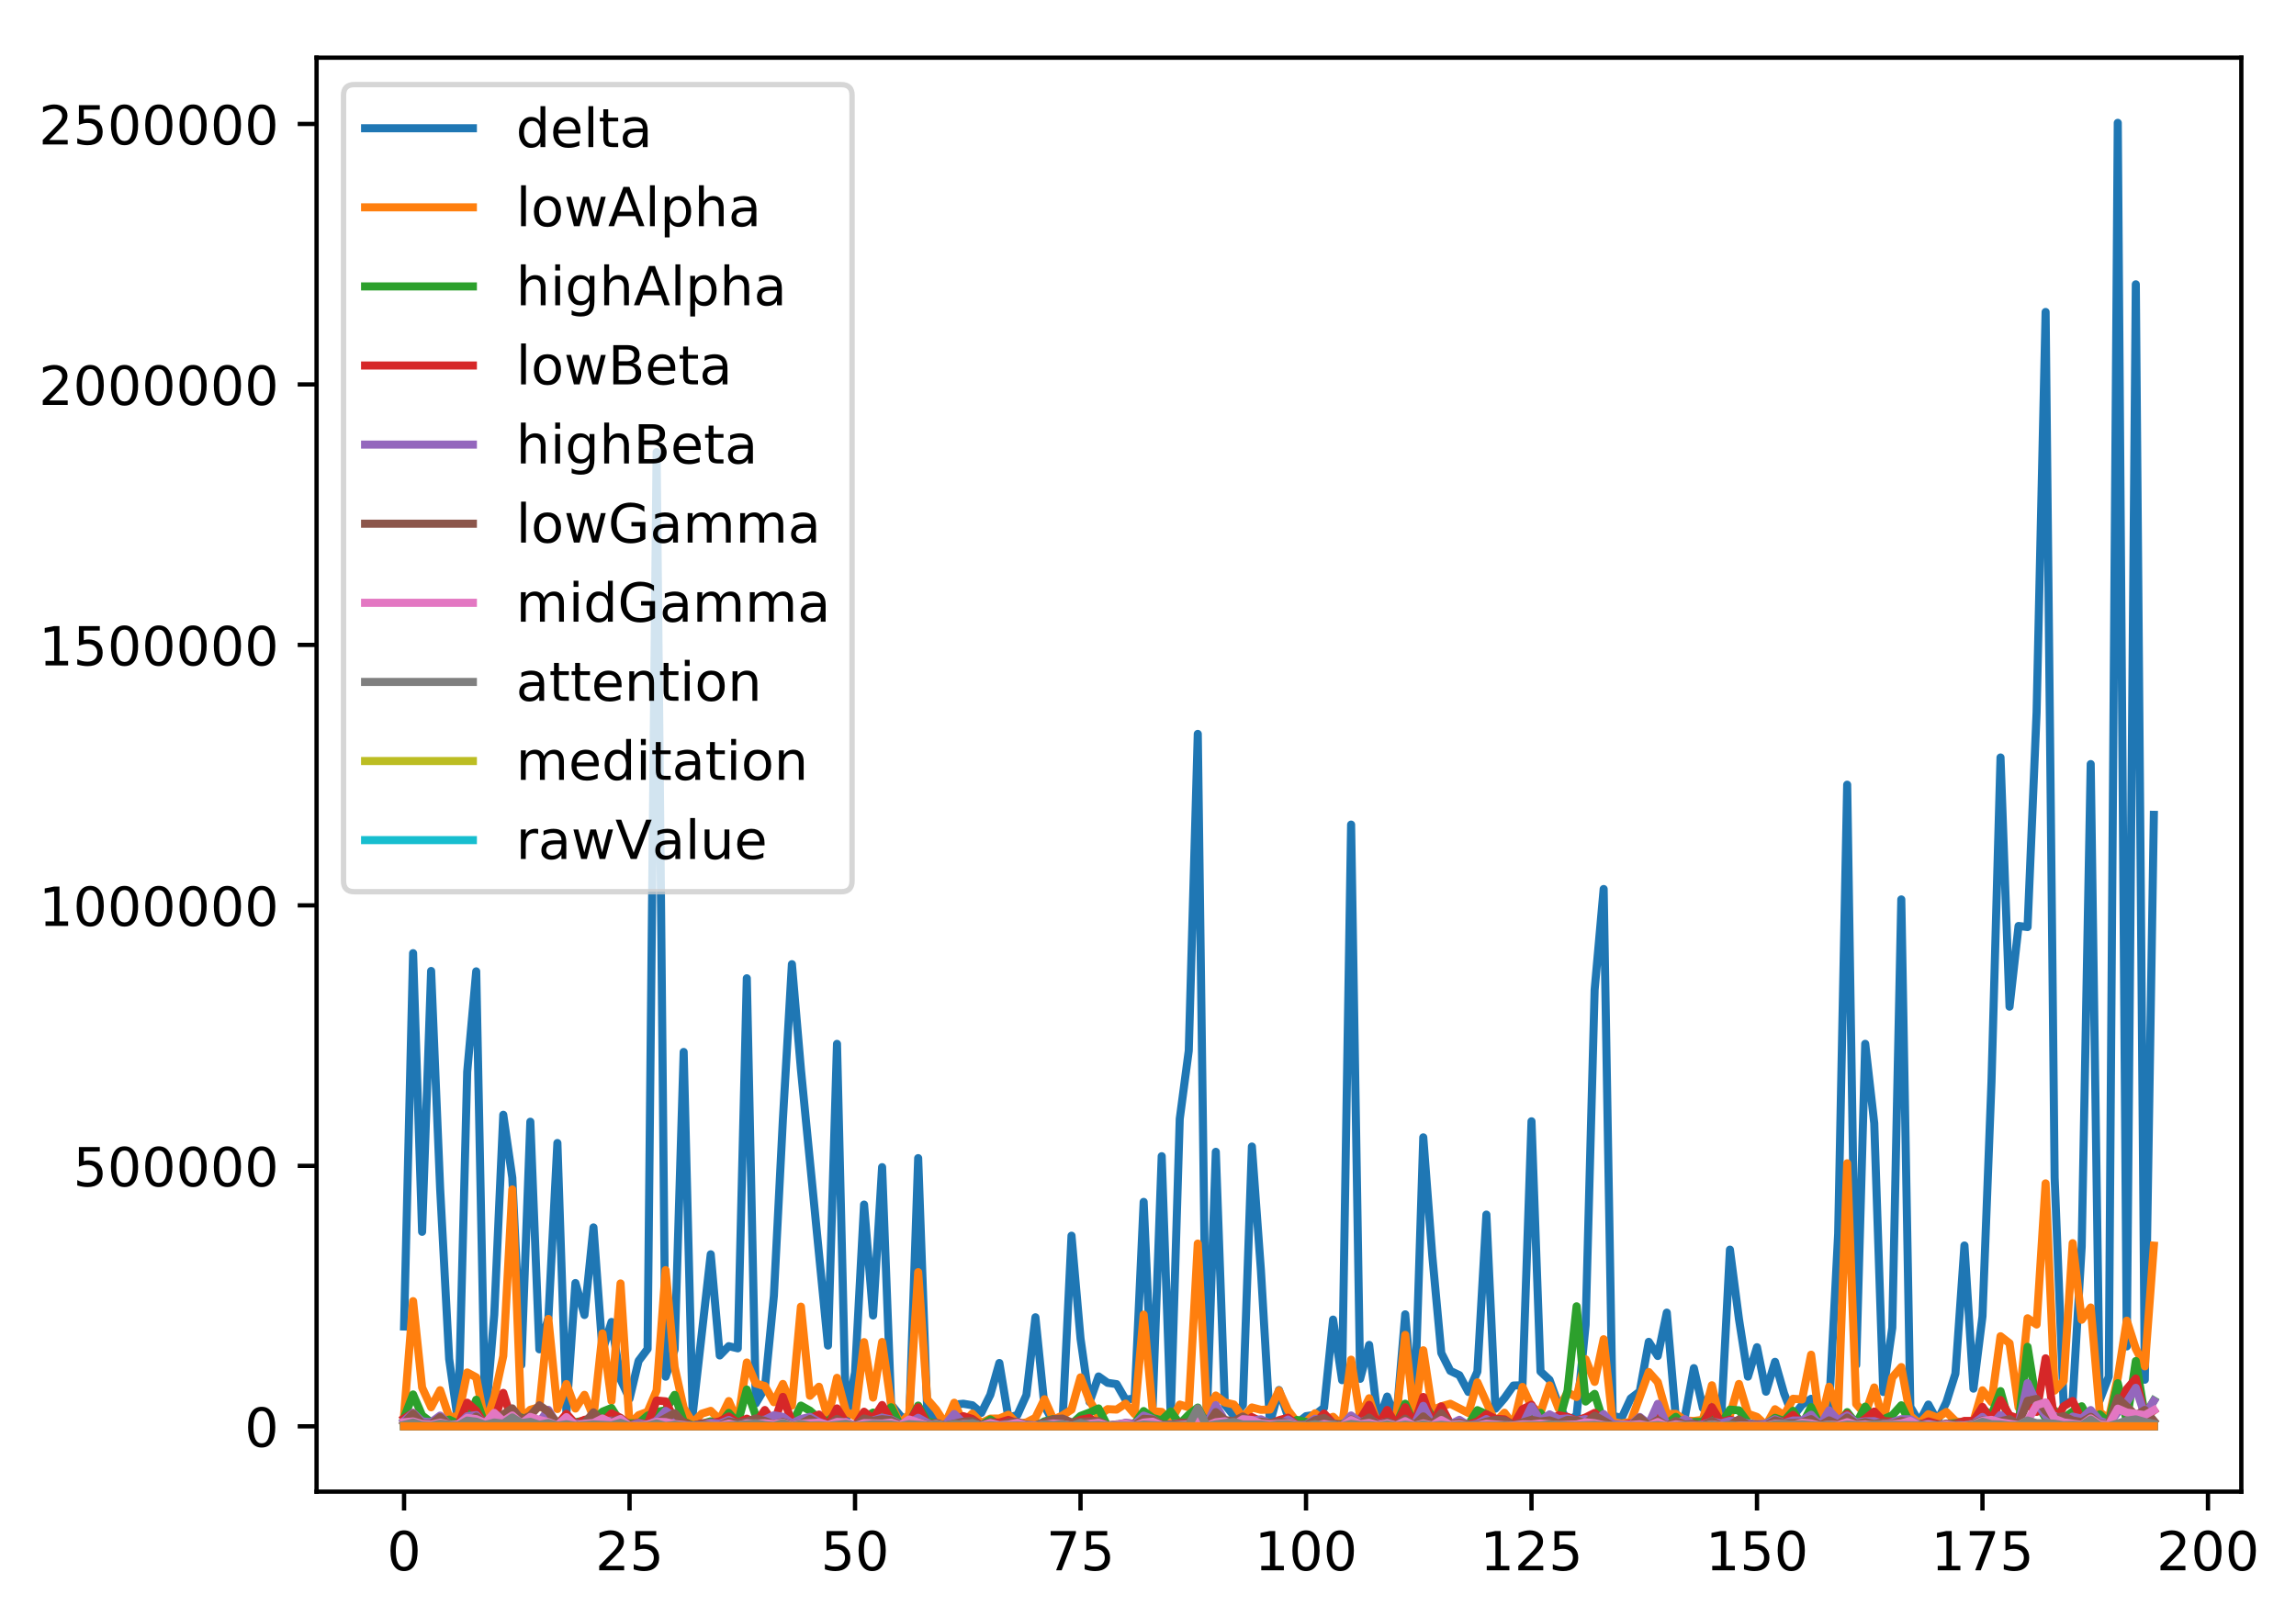 <?xml version="1.0" encoding="utf-8" standalone="no"?>
<!DOCTYPE svg PUBLIC "-//W3C//DTD SVG 1.1//EN"
  "http://www.w3.org/Graphics/SVG/1.1/DTD/svg11.dtd">
<!-- Created with matplotlib (http://matplotlib.org/) -->
<svg height="300pt" version="1.1" viewBox="0 0 426 300" width="426pt" xmlns="http://www.w3.org/2000/svg" xmlns:xlink="http://www.w3.org/1999/xlink">
 <defs>
  <style type="text/css">
*{stroke-linecap:butt;stroke-linejoin:round;}
  </style>
 </defs>
 <g id="figure_1">
  <g id="patch_1">
   <path d="M 0 300.69 
L 426.558 300.69 
L 426.558 0 
L 0 0 
z
" style="fill:#ffffff;"/>
  </g>
  <g id="axes_1">
   <g id="patch_2">
    <path d="M 58.737 276.812 
L 415.858 276.812 
L 415.858 10.7 
L 58.737 10.7 
z
" style="fill:#ffffff;"/>
   </g>
   <g id="matplotlib.axis_1">
    <g id="xtick_1">
     <g id="line2d_1">
      <defs>
       <path d="M 0 0 
L 0 3.5 
" id="mb98847fb91" style="stroke:#000000;stroke-width:0.8;"/>
      </defs>
      <g>
       <use style="stroke:#000000;stroke-width:0.8;" x="74.97" xlink:href="#mb98847fb91" y="276.812"/>
      </g>
     </g>
     <g id="text_1">
      <!-- 0 -->
      <defs>
       <path d="M 31.781 66.406 
Q 24.172 66.406 20.328 58.906 
Q 16.5 51.422 16.5 36.375 
Q 16.5 21.391 20.328 13.891 
Q 24.172 6.391 31.781 6.391 
Q 39.453 6.391 43.281 13.891 
Q 47.125 21.391 47.125 36.375 
Q 47.125 51.422 43.281 58.906 
Q 39.453 66.406 31.781 66.406 
M 31.781 74.219 
Q 44.047 74.219 50.516 64.516 
Q 56.984 54.828 56.984 36.375 
Q 56.984 17.969 50.516 8.266 
Q 44.047 -1.422 31.781 -1.422 
Q 19.531 -1.422 13.062 8.266 
Q 6.594 17.969 6.594 36.375 
Q 6.594 54.828 13.062 64.516 
Q 19.531 74.219 31.781 74.219 
" id="DejaVuSans-30"/>
      </defs>
      <g transform="translate(71.789 291.41)scale(0.1 -0.1)">
       <use xlink:href="#DejaVuSans-30"/>
      </g>
     </g>
    </g>
    <g id="xtick_2">
     <g id="line2d_2">
      <g>
       <use style="stroke:#000000;stroke-width:0.8;" x="116.807" xlink:href="#mb98847fb91" y="276.812"/>
      </g>
     </g>
     <g id="text_2">
      <!-- 25 -->
      <defs>
       <path d="M 19.188 8.297 
L 53.609 8.297 
L 53.609 0 
L 7.328 0 
L 7.328 8.297 
Q 12.938 14.109 22.625 23.891 
Q 32.328 33.688 34.812 36.531 
Q 39.547 41.844 41.422 45.531 
Q 43.312 49.219 43.312 52.781 
Q 43.312 58.594 39.234 62.25 
Q 35.156 65.922 28.609 65.922 
Q 23.969 65.922 18.812 64.312 
Q 13.672 62.703 7.812 59.422 
L 7.812 69.391 
Q 13.766 71.781 18.938 73 
Q 24.125 74.219 28.422 74.219 
Q 39.75 74.219 46.484 68.547 
Q 53.219 62.891 53.219 53.422 
Q 53.219 48.922 51.531 44.891 
Q 49.859 40.875 45.406 35.406 
Q 44.188 33.984 37.641 27.219 
Q 31.109 20.453 19.188 8.297 
" id="DejaVuSans-32"/>
       <path d="M 10.797 72.906 
L 49.516 72.906 
L 49.516 64.594 
L 19.828 64.594 
L 19.828 46.734 
Q 21.969 47.469 24.109 47.828 
Q 26.266 48.188 28.422 48.188 
Q 40.625 48.188 47.75 41.5 
Q 54.891 34.812 54.891 23.391 
Q 54.891 11.625 47.562 5.094 
Q 40.234 -1.422 26.906 -1.422 
Q 22.312 -1.422 17.547 -0.641 
Q 12.797 0.141 7.719 1.703 
L 7.719 11.625 
Q 12.109 9.234 16.797 8.062 
Q 21.484 6.891 26.703 6.891 
Q 35.156 6.891 40.078 11.328 
Q 45.016 15.766 45.016 23.391 
Q 45.016 31 40.078 35.438 
Q 35.156 39.891 26.703 39.891 
Q 22.75 39.891 18.812 39.016 
Q 14.891 38.141 10.797 36.281 
z
" id="DejaVuSans-35"/>
      </defs>
      <g transform="translate(110.445 291.41)scale(0.1 -0.1)">
       <use xlink:href="#DejaVuSans-32"/>
       <use x="63.623" xlink:href="#DejaVuSans-35"/>
      </g>
     </g>
    </g>
    <g id="xtick_3">
     <g id="line2d_3">
      <g>
       <use style="stroke:#000000;stroke-width:0.8;" x="158.644" xlink:href="#mb98847fb91" y="276.812"/>
      </g>
     </g>
     <g id="text_3">
      <!-- 50 -->
      <g transform="translate(152.282 291.41)scale(0.1 -0.1)">
       <use xlink:href="#DejaVuSans-35"/>
       <use x="63.623" xlink:href="#DejaVuSans-30"/>
      </g>
     </g>
    </g>
    <g id="xtick_4">
     <g id="line2d_4">
      <g>
       <use style="stroke:#000000;stroke-width:0.8;" x="200.481" xlink:href="#mb98847fb91" y="276.812"/>
      </g>
     </g>
     <g id="text_4">
      <!-- 75 -->
      <defs>
       <path d="M 8.203 72.906 
L 55.078 72.906 
L 55.078 68.703 
L 28.609 0 
L 18.312 0 
L 43.219 64.594 
L 8.203 64.594 
z
" id="DejaVuSans-37"/>
      </defs>
      <g transform="translate(194.119 291.41)scale(0.1 -0.1)">
       <use xlink:href="#DejaVuSans-37"/>
       <use x="63.623" xlink:href="#DejaVuSans-35"/>
      </g>
     </g>
    </g>
    <g id="xtick_5">
     <g id="line2d_5">
      <g>
       <use style="stroke:#000000;stroke-width:0.8;" x="242.318" xlink:href="#mb98847fb91" y="276.812"/>
      </g>
     </g>
     <g id="text_5">
      <!-- 100 -->
      <defs>
       <path d="M 12.406 8.297 
L 28.516 8.297 
L 28.516 63.922 
L 10.984 60.406 
L 10.984 69.391 
L 28.422 72.906 
L 38.281 72.906 
L 38.281 8.297 
L 54.391 8.297 
L 54.391 0 
L 12.406 0 
z
" id="DejaVuSans-31"/>
      </defs>
      <g transform="translate(232.774 291.41)scale(0.1 -0.1)">
       <use xlink:href="#DejaVuSans-31"/>
       <use x="63.623" xlink:href="#DejaVuSans-30"/>
       <use x="127.246" xlink:href="#DejaVuSans-30"/>
      </g>
     </g>
    </g>
    <g id="xtick_6">
     <g id="line2d_6">
      <g>
       <use style="stroke:#000000;stroke-width:0.8;" x="284.155" xlink:href="#mb98847fb91" y="276.812"/>
      </g>
     </g>
     <g id="text_6">
      <!-- 125 -->
      <g transform="translate(274.611 291.41)scale(0.1 -0.1)">
       <use xlink:href="#DejaVuSans-31"/>
       <use x="63.623" xlink:href="#DejaVuSans-32"/>
       <use x="127.246" xlink:href="#DejaVuSans-35"/>
      </g>
     </g>
    </g>
    <g id="xtick_7">
     <g id="line2d_7">
      <g>
       <use style="stroke:#000000;stroke-width:0.8;" x="325.992" xlink:href="#mb98847fb91" y="276.812"/>
      </g>
     </g>
     <g id="text_7">
      <!-- 150 -->
      <g transform="translate(316.448 291.41)scale(0.1 -0.1)">
       <use xlink:href="#DejaVuSans-31"/>
       <use x="63.623" xlink:href="#DejaVuSans-35"/>
       <use x="127.246" xlink:href="#DejaVuSans-30"/>
      </g>
     </g>
    </g>
    <g id="xtick_8">
     <g id="line2d_8">
      <g>
       <use style="stroke:#000000;stroke-width:0.8;" x="367.829" xlink:href="#mb98847fb91" y="276.812"/>
      </g>
     </g>
     <g id="text_8">
      <!-- 175 -->
      <g transform="translate(358.285 291.41)scale(0.1 -0.1)">
       <use xlink:href="#DejaVuSans-31"/>
       <use x="63.623" xlink:href="#DejaVuSans-37"/>
       <use x="127.246" xlink:href="#DejaVuSans-35"/>
      </g>
     </g>
    </g>
    <g id="xtick_9">
     <g id="line2d_9">
      <g>
       <use style="stroke:#000000;stroke-width:0.8;" x="409.666" xlink:href="#mb98847fb91" y="276.812"/>
      </g>
     </g>
     <g id="text_9">
      <!-- 200 -->
      <g transform="translate(400.122 291.41)scale(0.1 -0.1)">
       <use xlink:href="#DejaVuSans-32"/>
       <use x="63.623" xlink:href="#DejaVuSans-30"/>
       <use x="127.246" xlink:href="#DejaVuSans-30"/>
      </g>
     </g>
    </g>
   </g>
   <g id="matplotlib.axis_2">
    <g id="ytick_1">
     <g id="line2d_10">
      <defs>
       <path d="M 0 0 
L -3.5 0 
" id="m0f67589a4f" style="stroke:#000000;stroke-width:0.8;"/>
      </defs>
      <g>
       <use style="stroke:#000000;stroke-width:0.8;" x="58.737" xlink:href="#m0f67589a4f" y="264.689"/>
      </g>
     </g>
     <g id="text_10">
      <!-- 0 -->
      <g transform="translate(45.375 268.488)scale(0.1 -0.1)">
       <use xlink:href="#DejaVuSans-30"/>
      </g>
     </g>
    </g>
    <g id="ytick_2">
     <g id="line2d_11">
      <g>
       <use style="stroke:#000000;stroke-width:0.8;" x="58.737" xlink:href="#m0f67589a4f" y="216.353"/>
      </g>
     </g>
     <g id="text_11">
      <!-- 500000 -->
      <g transform="translate(13.562 220.152)scale(0.1 -0.1)">
       <use xlink:href="#DejaVuSans-35"/>
       <use x="63.623" xlink:href="#DejaVuSans-30"/>
       <use x="127.246" xlink:href="#DejaVuSans-30"/>
       <use x="190.869" xlink:href="#DejaVuSans-30"/>
       <use x="254.492" xlink:href="#DejaVuSans-30"/>
       <use x="318.115" xlink:href="#DejaVuSans-30"/>
      </g>
     </g>
    </g>
    <g id="ytick_3">
     <g id="line2d_12">
      <g>
       <use style="stroke:#000000;stroke-width:0.8;" x="58.737" xlink:href="#m0f67589a4f" y="168.016"/>
      </g>
     </g>
     <g id="text_12">
      <!-- 1000000 -->
      <g transform="translate(7.2 171.815)scale(0.1 -0.1)">
       <use xlink:href="#DejaVuSans-31"/>
       <use x="63.623" xlink:href="#DejaVuSans-30"/>
       <use x="127.246" xlink:href="#DejaVuSans-30"/>
       <use x="190.869" xlink:href="#DejaVuSans-30"/>
       <use x="254.492" xlink:href="#DejaVuSans-30"/>
       <use x="318.115" xlink:href="#DejaVuSans-30"/>
       <use x="381.738" xlink:href="#DejaVuSans-30"/>
      </g>
     </g>
    </g>
    <g id="ytick_4">
     <g id="line2d_13">
      <g>
       <use style="stroke:#000000;stroke-width:0.8;" x="58.737" xlink:href="#m0f67589a4f" y="119.679"/>
      </g>
     </g>
     <g id="text_13">
      <!-- 1500000 -->
      <g transform="translate(7.2 123.479)scale(0.1 -0.1)">
       <use xlink:href="#DejaVuSans-31"/>
       <use x="63.623" xlink:href="#DejaVuSans-35"/>
       <use x="127.246" xlink:href="#DejaVuSans-30"/>
       <use x="190.869" xlink:href="#DejaVuSans-30"/>
       <use x="254.492" xlink:href="#DejaVuSans-30"/>
       <use x="318.115" xlink:href="#DejaVuSans-30"/>
       <use x="381.738" xlink:href="#DejaVuSans-30"/>
      </g>
     </g>
    </g>
    <g id="ytick_5">
     <g id="line2d_14">
      <g>
       <use style="stroke:#000000;stroke-width:0.8;" x="58.737" xlink:href="#m0f67589a4f" y="71.343"/>
      </g>
     </g>
     <g id="text_14">
      <!-- 2000000 -->
      <g transform="translate(7.2 75.142)scale(0.1 -0.1)">
       <use xlink:href="#DejaVuSans-32"/>
       <use x="63.623" xlink:href="#DejaVuSans-30"/>
       <use x="127.246" xlink:href="#DejaVuSans-30"/>
       <use x="190.869" xlink:href="#DejaVuSans-30"/>
       <use x="254.492" xlink:href="#DejaVuSans-30"/>
       <use x="318.115" xlink:href="#DejaVuSans-30"/>
       <use x="381.738" xlink:href="#DejaVuSans-30"/>
      </g>
     </g>
    </g>
    <g id="ytick_6">
     <g id="line2d_15">
      <g>
       <use style="stroke:#000000;stroke-width:0.8;" x="58.737" xlink:href="#m0f67589a4f" y="23.006"/>
      </g>
     </g>
     <g id="text_15">
      <!-- 2500000 -->
      <g transform="translate(7.2 26.805)scale(0.1 -0.1)">
       <use xlink:href="#DejaVuSans-32"/>
       <use x="63.623" xlink:href="#DejaVuSans-35"/>
       <use x="127.246" xlink:href="#DejaVuSans-30"/>
       <use x="190.869" xlink:href="#DejaVuSans-30"/>
       <use x="254.492" xlink:href="#DejaVuSans-30"/>
       <use x="318.115" xlink:href="#DejaVuSans-30"/>
       <use x="381.738" xlink:href="#DejaVuSans-30"/>
      </g>
     </g>
    </g>
   </g>
   <g id="line2d_16">
    <path clip-path="url(#p357b1823e9)" d="M 74.97 246.162 
L 76.644 176.882 
L 78.317 228.593 
L 79.991 180.189 
L 81.664 220.581 
L 83.338 252.194 
L 85.011 264.073 
L 86.685 198.918 
L 88.358 180.26 
L 90.032 263.941 
L 91.705 243.966 
L 93.378 206.877 
L 95.052 218.561 
L 96.725 253.301 
L 98.399 208.165 
L 100.072 250.397 
L 101.746 244.628 
L 103.419 212.114 
L 105.093 262.242 
L 106.766 238.101 
L 108.44 244.026 
L 110.113 227.781 
L 111.787 250.672 
L 113.46 245.324 
L 115.134 255.967 
L 116.807 259.563 
L 118.481 252.556 
L 120.154 250.328 
L 121.828 83.897 
L 123.501 255.481 
L 125.175 250.443 
L 126.848 195.215 
L 128.521 262.446 
L 131.868 232.767 
L 133.542 251.541 
L 135.215 249.814 
L 136.889 250.217 
L 138.562 181.544 
L 140.236 260.429 
L 141.909 257.623 
L 143.583 240.491 
L 145.256 207.772 
L 146.93 178.928 
L 148.603 198.451 
L 153.624 249.708 
L 155.297 193.714 
L 156.971 263.484 
L 158.644 254.706 
L 160.318 223.543 
L 161.991 244.125 
L 163.665 216.593 
L 165.338 260.663 
L 167.011 262.701 
L 168.685 263.948 
L 170.358 214.921 
L 172.032 261.614 
L 173.705 263.61 
L 175.379 264.309 
L 177.052 260.671 
L 178.726 260.498 
L 180.399 260.776 
L 182.073 262.199 
L 183.746 258.837 
L 185.42 252.937 
L 187.093 263.065 
L 188.767 262.604 
L 190.44 258.885 
L 192.114 244.453 
L 193.787 260.927 
L 195.461 263.893 
L 197.134 264.092 
L 198.808 229.315 
L 200.481 248.403 
L 202.154 260.182 
L 203.828 255.433 
L 205.501 256.618 
L 207.175 256.86 
L 208.848 259.749 
L 210.522 259.512 
L 212.195 223.039 
L 213.869 260.909 
L 215.542 214.561 
L 217.216 262.87 
L 218.889 207.64 
L 220.563 194.977 
L 222.236 136.195 
L 223.91 263.127 
L 225.583 213.75 
L 227.257 260.662 
L 228.93 262.739 
L 230.604 260.739 
L 232.277 212.767 
L 233.951 235.752 
L 235.624 264.068 
L 237.298 257.952 
L 238.971 262.853 
L 240.644 264.12 
L 242.318 262.805 
L 243.991 262.558 
L 245.665 261.238 
L 247.338 244.883 
L 249.012 256.127 
L 250.685 153.026 
L 252.359 255.876 
L 254.032 249.58 
L 255.706 264.013 
L 257.379 259.165 
L 259.053 263.58 
L 260.726 243.904 
L 262.4 263.403 
L 264.073 211.066 
L 265.747 233.037 
L 267.42 251.088 
L 269.094 254.4 
L 270.767 255.193 
L 272.441 258.311 
L 274.114 254.545 
L 275.787 225.398 
L 277.461 261.417 
L 279.134 259.471 
L 280.808 257.118 
L 282.481 257.068 
L 284.155 208.085 
L 285.828 254.52 
L 287.502 256.069 
L 289.175 260.752 
L 290.849 263.662 
L 292.522 262.713 
L 294.196 245.879 
L 295.869 183.691 
L 297.543 164.979 
L 299.216 262.74 
L 300.89 263.12 
L 302.563 259.518 
L 304.237 258.229 
L 305.91 249.013 
L 307.584 251.64 
L 309.257 243.592 
L 310.93 263.125 
L 312.604 262.993 
L 314.277 253.893 
L 315.951 261.311 
L 317.624 258.221 
L 319.298 264.178 
L 320.971 231.906 
L 322.645 244.775 
L 324.318 255.47 
L 325.992 250.008 
L 327.665 258.262 
L 329.339 252.721 
L 331.012 258.571 
L 332.686 262.833 
L 334.359 260.69 
L 336.033 259.584 
L 337.706 262.906 
L 339.38 261.173 
L 341.053 228.936 
L 342.727 145.619 
L 344.4 253.306 
L 346.074 193.707 
L 347.747 208.45 
L 349.42 258.321 
L 351.094 246.399 
L 352.767 166.912 
L 354.441 261.077 
L 356.114 263.941 
L 357.788 260.646 
L 359.461 263.677 
L 361.135 260.201 
L 362.808 254.908 
L 364.482 231.133 
L 366.155 257.698 
L 367.829 244.275 
L 369.502 200.742 
L 371.176 140.571 
L 372.849 186.818 
L 374.523 171.838 
L 376.196 172.034 
L 377.87 132.214 
L 379.543 57.893 
L 381.217 218.562 
L 382.89 260.683 
L 384.563 259.937 
L 386.237 231.368 
L 387.91 141.792 
L 389.584 259.845 
L 391.257 255.47 
L 392.931 22.796 
L 394.604 249.86 
L 396.278 52.763 
L 397.951 256.042 
L 399.625 151.215 
L 399.625 151.215 
" style="fill:none;stroke:#1f77b4;stroke-linecap:square;stroke-width:1.5;"/>
   </g>
   <g id="line2d_17">
    <path clip-path="url(#p357b1823e9)" d="M 74.97 262.615 
L 76.644 241.459 
L 78.317 257.487 
L 79.991 261.153 
L 81.664 257.986 
L 83.338 262.919 
L 85.011 262.883 
L 86.685 254.694 
L 88.358 255.597 
L 90.032 264.253 
L 91.705 259.309 
L 93.378 251.624 
L 95.052 220.735 
L 96.725 263.1 
L 98.399 261.618 
L 100.072 261.139 
L 101.746 244.756 
L 103.419 261.479 
L 105.093 256.842 
L 106.766 261.39 
L 108.44 258.844 
L 110.113 262.944 
L 111.787 247.455 
L 113.46 259.98 
L 115.134 238.177 
L 116.807 264.389 
L 118.481 262.622 
L 120.154 261.996 
L 121.828 258.042 
L 123.501 235.703 
L 125.175 253.708 
L 126.848 261.266 
L 128.521 264.047 
L 130.195 262.345 
L 131.868 261.82 
L 133.542 263.467 
L 135.215 260.003 
L 136.889 263.875 
L 138.562 252.845 
L 140.236 256.735 
L 141.909 257.216 
L 143.583 260.213 
L 145.256 256.822 
L 146.93 260.85 
L 148.603 242.479 
L 150.277 259.02 
L 151.95 257.343 
L 153.624 263.186 
L 155.297 255.691 
L 156.971 261.98 
L 158.644 262.821 
L 160.318 249.064 
L 161.991 259.358 
L 163.665 249.041 
L 165.338 260.621 
L 167.011 264.235 
L 168.685 262.452 
L 170.358 236.078 
L 172.032 259.676 
L 173.705 261.605 
L 175.379 264.25 
L 177.052 260.314 
L 178.726 264.023 
L 180.399 262.329 
L 182.073 264.072 
L 183.746 263.258 
L 185.42 263.241 
L 187.093 262.544 
L 188.767 264.18 
L 190.44 263.968 
L 192.114 263.108 
L 193.787 259.662 
L 195.461 263.434 
L 197.134 262.675 
L 198.808 261.592 
L 200.481 255.607 
L 202.154 259.916 
L 203.828 262.713 
L 205.501 261.507 
L 207.175 261.581 
L 208.848 260.48 
L 210.522 262.422 
L 212.195 243.962 
L 213.869 261.886 
L 215.542 262.014 
L 217.216 263.755 
L 218.889 260.657 
L 220.563 261.158 
L 222.236 230.779 
L 223.91 261.81 
L 225.583 258.974 
L 227.257 260.268 
L 228.93 260.64 
L 230.604 263.072 
L 232.277 261.19 
L 233.951 261.625 
L 235.624 261.576 
L 237.298 258.058 
L 238.971 261.71 
L 240.644 263.928 
L 242.318 263.869 
L 243.991 262.27 
L 245.665 263.608 
L 247.338 262.92 
L 249.012 264.516 
L 250.685 252.325 
L 252.359 262.874 
L 254.032 259.481 
L 255.706 264.566 
L 257.379 263.464 
L 259.053 263.243 
L 260.726 247.725 
L 262.4 263.599 
L 264.073 250.578 
L 265.747 261.668 
L 267.42 260.984 
L 269.094 260.503 
L 272.441 262.21 
L 274.114 256.526 
L 277.461 263.93 
L 279.134 262.162 
L 280.808 264.432 
L 282.481 257.376 
L 284.155 261.033 
L 285.828 262.155 
L 287.502 257.09 
L 289.175 261.369 
L 290.849 258.416 
L 292.522 259.251 
L 294.196 252.258 
L 295.869 256.443 
L 297.543 248.526 
L 299.216 263.857 
L 300.89 264.159 
L 302.563 263.857 
L 305.91 254.612 
L 307.584 256.492 
L 309.257 262.403 
L 310.93 262.377 
L 312.604 263.599 
L 314.277 263.702 
L 315.951 263.469 
L 317.624 257.07 
L 319.298 264.328 
L 320.971 262.634 
L 322.645 256.823 
L 324.318 262.366 
L 325.992 262.945 
L 327.665 264.506 
L 329.339 261.519 
L 331.012 262.656 
L 332.686 259.575 
L 334.359 259.705 
L 336.033 251.399 
L 337.706 264.426 
L 339.38 257.346 
L 341.053 261.889 
L 342.727 215.879 
L 344.4 260.553 
L 346.074 262.432 
L 347.747 257.477 
L 349.42 263.826 
L 351.094 255.62 
L 352.767 253.694 
L 354.441 262.741 
L 356.114 264.184 
L 357.788 262.433 
L 359.461 263.076 
L 361.135 262.023 
L 362.808 263.703 
L 364.482 264.158 
L 366.155 263.779 
L 367.829 258.006 
L 369.502 260.186 
L 371.176 247.975 
L 372.849 249.274 
L 374.523 261.208 
L 376.196 244.636 
L 377.87 245.797 
L 379.543 219.605 
L 381.217 258.06 
L 382.89 256.27 
L 384.563 230.702 
L 386.237 244.906 
L 387.91 242.64 
L 389.584 262.057 
L 391.257 263.343 
L 392.931 255.646 
L 394.604 245.085 
L 396.278 250.286 
L 397.951 253.561 
L 399.625 231.163 
L 399.625 231.163 
" style="fill:none;stroke:#ff7f0e;stroke-linecap:square;stroke-width:1.5;"/>
   </g>
   <g id="line2d_18">
    <path clip-path="url(#p357b1823e9)" d="M 74.97 263.125 
L 76.644 258.778 
L 78.317 262.669 
L 79.991 263.943 
L 81.664 264.094 
L 83.338 263.445 
L 85.011 264.233 
L 86.685 264.162 
L 88.358 259.762 
L 90.032 264.511 
L 91.705 262.95 
L 93.378 262.857 
L 95.052 264.039 
L 96.725 263.06 
L 98.399 264.047 
L 100.072 264.192 
L 101.746 262.677 
L 103.419 263.884 
L 105.093 263.567 
L 106.766 263.933 
L 108.44 263.623 
L 110.113 263.541 
L 111.787 261.967 
L 113.46 261.299 
L 115.134 263.909 
L 116.807 264.124 
L 118.481 264.154 
L 120.154 262.71 
L 121.828 262.025 
L 123.501 261.703 
L 125.175 258.853 
L 126.848 263.783 
L 128.521 264.542 
L 130.195 264.23 
L 131.868 263.762 
L 133.542 264.435 
L 135.215 262.2 
L 136.889 264.07 
L 138.562 257.862 
L 140.236 262.773 
L 141.909 263.375 
L 143.583 264.342 
L 145.256 263.729 
L 146.93 264.268 
L 148.603 260.848 
L 150.277 261.787 
L 151.95 263.26 
L 153.624 263.743 
L 155.297 262.16 
L 156.971 264.106 
L 158.644 264.604 
L 160.318 263.062 
L 161.991 262.144 
L 163.665 263.346 
L 165.338 261.155 
L 167.011 264.534 
L 168.685 264.153 
L 170.358 260.839 
L 172.032 263.749 
L 175.379 264.52 
L 177.052 263.809 
L 178.726 264.568 
L 180.399 264.224 
L 182.073 264.511 
L 183.746 263.428 
L 185.42 264.443 
L 187.093 264.442 
L 188.767 264.309 
L 192.114 264.678 
L 193.787 263.773 
L 195.461 263.33 
L 197.134 264.479 
L 198.808 264.303 
L 200.481 262.76 
L 202.154 262.133 
L 203.828 261.37 
L 205.501 264.63 
L 207.175 264.316 
L 210.522 264.172 
L 212.195 261.859 
L 213.869 263.142 
L 215.542 263.562 
L 217.216 261.942 
L 218.889 264.251 
L 220.563 262.538 
L 222.236 261.209 
L 223.91 264.442 
L 225.583 264.056 
L 227.257 263.499 
L 228.93 264.362 
L 230.604 264.294 
L 232.277 263.781 
L 233.951 264.118 
L 235.624 264.279 
L 237.298 263.864 
L 238.971 264.408 
L 240.644 263.504 
L 242.318 263.875 
L 243.991 264.391 
L 245.665 262.467 
L 247.338 264.339 
L 249.012 264.281 
L 250.685 263.519 
L 252.359 263.92 
L 254.032 261 
L 255.706 264.526 
L 257.379 263.307 
L 259.053 264.403 
L 260.726 260.495 
L 262.4 264.354 
L 264.073 260.295 
L 265.747 262.911 
L 267.42 263.985 
L 269.094 264.095 
L 270.767 264.436 
L 272.441 264.391 
L 274.114 261.688 
L 275.787 262.443 
L 277.461 263.422 
L 279.134 263.753 
L 280.808 264.476 
L 282.481 263.072 
L 284.155 262.562 
L 285.828 262.198 
L 287.502 264.578 
L 289.175 264.131 
L 290.849 258.049 
L 292.522 242.415 
L 294.196 260.087 
L 295.869 258.666 
L 297.543 263.965 
L 299.216 264.512 
L 300.89 264.344 
L 302.563 264.462 
L 304.237 264.317 
L 305.91 263.865 
L 307.584 262.441 
L 309.257 264.247 
L 310.93 262.933 
L 312.604 264.515 
L 314.277 263.882 
L 315.951 263.851 
L 317.624 261.665 
L 319.298 264.309 
L 320.971 261.591 
L 322.645 261.722 
L 324.318 263.988 
L 325.992 264.533 
L 327.665 264.285 
L 329.339 263.112 
L 331.012 263.705 
L 332.686 261.824 
L 334.359 264.478 
L 336.033 261.13 
L 337.706 264.643 
L 339.38 262.132 
L 341.053 264.47 
L 342.727 262.058 
L 344.4 264.177 
L 346.074 261.037 
L 347.747 263.429 
L 349.42 263.395 
L 351.094 262.645 
L 352.767 260.787 
L 354.441 264.251 
L 356.114 264.289 
L 357.788 264.029 
L 359.461 264.666 
L 361.135 264.245 
L 362.808 264.091 
L 364.482 263.823 
L 366.155 264.67 
L 367.829 261.495 
L 369.502 262.638 
L 371.176 258.158 
L 372.849 264.183 
L 374.523 264.322 
L 376.196 249.935 
L 377.87 260.49 
L 379.543 263.129 
L 381.217 261.776 
L 382.89 263.164 
L 384.563 261.952 
L 386.237 260.969 
L 387.91 263.947 
L 389.584 262.458 
L 391.257 264.083 
L 392.931 256.685 
L 394.604 263.712 
L 396.278 252.575 
L 397.951 262.758 
L 399.625 259.898 
L 399.625 259.898 
" style="fill:none;stroke:#2ca02c;stroke-linecap:square;stroke-width:1.5;"/>
   </g>
   <g id="line2d_19">
    <path clip-path="url(#p357b1823e9)" d="M 74.97 263.227 
L 76.644 262.205 
L 78.317 264.141 
L 79.991 264.143 
L 81.664 263.325 
L 83.338 264.628 
L 85.011 264.52 
L 86.685 260.305 
L 88.358 261.798 
L 90.032 264.601 
L 91.705 263.586 
L 93.378 258.487 
L 95.052 263.812 
L 96.725 264.202 
L 98.399 263.614 
L 100.072 263.747 
L 101.746 263.225 
L 103.419 264.418 
L 105.093 262.362 
L 106.766 264.218 
L 108.44 263.484 
L 110.113 263.174 
L 111.787 263.963 
L 113.46 262.288 
L 115.134 263.111 
L 116.807 264.495 
L 118.481 264.012 
L 120.154 264.306 
L 121.828 259.899 
L 123.501 260.053 
L 125.175 263.53 
L 126.848 263.925 
L 128.521 264.644 
L 130.195 264.133 
L 131.868 264.09 
L 133.542 263.766 
L 135.215 262.865 
L 136.889 264.045 
L 138.562 263.266 
L 140.236 264.07 
L 141.909 261.665 
L 143.583 264.101 
L 145.256 259.228 
L 146.93 263.878 
L 148.603 263.919 
L 151.95 262.505 
L 153.624 264.646 
L 155.297 261.365 
L 156.971 264.052 
L 158.644 264.627 
L 160.318 261.984 
L 161.991 263.329 
L 163.665 260.735 
L 165.338 263.556 
L 167.011 264.328 
L 168.685 263.988 
L 170.358 261.164 
L 172.032 264.224 
L 173.705 264.478 
L 175.379 264.614 
L 177.052 263.55 
L 178.726 262.805 
L 180.399 263.315 
L 182.073 264.52 
L 183.746 263.937 
L 185.42 263.995 
L 187.093 263.497 
L 188.767 264.076 
L 190.44 264.518 
L 192.114 264.622 
L 195.461 263.969 
L 197.134 264.29 
L 198.808 264.2 
L 200.481 263.48 
L 202.154 263.15 
L 203.828 264.29 
L 205.501 264.561 
L 207.175 264.435 
L 208.848 264.097 
L 210.522 264.188 
L 212.195 263.196 
L 215.542 264.519 
L 217.216 264.488 
L 218.889 264.041 
L 220.563 264.046 
L 222.236 263.146 
L 223.91 264.614 
L 225.583 262.943 
L 227.257 264.175 
L 230.604 264.28 
L 232.277 262.978 
L 233.951 263.789 
L 235.624 264.234 
L 237.298 263.562 
L 238.971 263.086 
L 240.644 264.457 
L 242.318 264.355 
L 243.991 264.122 
L 245.665 262.314 
L 247.338 264.147 
L 249.012 264.494 
L 250.685 263.403 
L 252.359 263.446 
L 254.032 260.71 
L 255.706 264.465 
L 257.379 261.655 
L 259.053 264.425 
L 260.726 261.152 
L 262.4 264.326 
L 264.073 259.244 
L 265.747 264.13 
L 267.42 260.995 
L 269.094 264.217 
L 270.767 264.165 
L 272.441 264.357 
L 274.114 263.82 
L 275.787 262.46 
L 277.461 263.299 
L 279.134 263.396 
L 280.808 264.453 
L 282.481 261.522 
L 284.155 260.688 
L 285.828 263.814 
L 287.502 263.799 
L 289.175 262.631 
L 290.849 262.943 
L 292.522 263.629 
L 294.196 263.046 
L 295.869 262.2 
L 297.543 263.637 
L 299.216 264.484 
L 300.89 264.434 
L 304.237 263.836 
L 305.91 264.482 
L 307.584 262.357 
L 309.257 264.523 
L 310.93 264.302 
L 312.604 264.364 
L 314.277 264.261 
L 315.951 264.425 
L 317.624 261.138 
L 319.298 263.93 
L 320.971 263.453 
L 324.318 264.358 
L 325.992 264.554 
L 327.665 264.332 
L 329.339 263.465 
L 331.012 263.88 
L 332.686 262.567 
L 334.359 264.246 
L 336.033 263.258 
L 337.706 264.324 
L 339.38 262.441 
L 341.053 263.721 
L 342.727 262.408 
L 344.4 264.438 
L 346.074 263.308 
L 347.747 261.944 
L 349.42 263.703 
L 354.441 264.035 
L 356.114 264.451 
L 357.788 263.783 
L 359.461 264.247 
L 361.135 264.542 
L 362.808 264.245 
L 364.482 263.684 
L 366.155 263.695 
L 367.829 261.092 
L 369.502 263.651 
L 371.176 259.805 
L 372.849 262.673 
L 374.523 263.261 
L 376.196 260.508 
L 377.87 262.014 
L 379.543 252.071 
L 381.217 263.979 
L 382.89 260.98 
L 384.563 259.989 
L 386.237 263.529 
L 387.91 262.803 
L 389.584 264.187 
L 391.257 263.929 
L 392.931 261.399 
L 394.604 257.77 
L 396.278 255.825 
L 397.951 262.929 
L 399.625 261.746 
L 399.625 261.746 
" style="fill:none;stroke:#d62728;stroke-linecap:square;stroke-width:1.5;"/>
   </g>
   <g id="line2d_20">
    <path clip-path="url(#p357b1823e9)" d="M 74.97 263.695 
L 76.644 262.196 
L 78.317 263.768 
L 79.991 263.935 
L 81.664 262.703 
L 83.338 264.378 
L 85.011 264.451 
L 86.685 262.815 
L 88.358 262.605 
L 90.032 264.487 
L 91.705 263.486 
L 93.378 263.894 
L 95.052 262.371 
L 96.725 263.984 
L 98.399 263.125 
L 100.072 263.867 
L 101.746 261.642 
L 103.419 264.454 
L 105.093 264.031 
L 108.44 264.281 
L 110.113 263.481 
L 111.787 263.803 
L 113.46 263.635 
L 115.134 264.225 
L 116.807 264.631 
L 118.481 264.082 
L 120.154 264.464 
L 121.828 263.654 
L 123.501 261.829 
L 125.175 262.922 
L 126.848 264.467 
L 128.521 264.549 
L 130.195 264.371 
L 131.868 264.058 
L 133.542 264.206 
L 135.215 263.499 
L 136.889 264.333 
L 138.562 263.861 
L 140.236 263.575 
L 141.909 263.464 
L 143.583 262.644 
L 145.256 262.922 
L 146.93 264.167 
L 148.603 263.336 
L 150.277 262.925 
L 151.95 263.885 
L 153.624 264.479 
L 155.297 263.798 
L 156.971 263.877 
L 158.644 264.548 
L 160.318 264.126 
L 163.665 263.066 
L 165.338 263.423 
L 167.011 264.305 
L 168.685 264.142 
L 170.358 263.107 
L 172.032 264.024 
L 173.705 264.429 
L 175.379 264.39 
L 177.052 262.401 
L 178.726 264.056 
L 182.073 264.441 
L 183.746 264.209 
L 185.42 264.565 
L 187.093 264.251 
L 192.114 264.52 
L 195.461 263.892 
L 197.134 264.113 
L 198.808 264.625 
L 203.828 264.046 
L 205.501 264.543 
L 207.175 264.396 
L 208.848 264.033 
L 210.522 264.293 
L 212.195 262.704 
L 213.869 263.356 
L 215.542 264.486 
L 218.889 264.168 
L 220.563 264.415 
L 222.236 263.661 
L 223.91 264.419 
L 225.583 260.761 
L 227.257 263.671 
L 228.93 264.291 
L 230.604 263.891 
L 233.951 263.385 
L 235.624 264.161 
L 237.298 264.379 
L 238.971 263.44 
L 240.644 264.517 
L 242.318 264.385 
L 243.991 263.284 
L 249.012 264.653 
L 250.685 262.678 
L 252.359 263.944 
L 254.032 263.355 
L 255.706 264.299 
L 257.379 263.907 
L 259.053 264.536 
L 260.726 263.528 
L 262.4 264.445 
L 264.073 260.894 
L 265.747 264.416 
L 267.42 263.076 
L 269.094 264.308 
L 270.767 263.485 
L 272.441 264.502 
L 274.114 264.193 
L 275.787 263.341 
L 277.461 264.355 
L 279.134 264.256 
L 280.808 264.552 
L 282.481 264.445 
L 284.155 261 
L 285.828 263.664 
L 287.502 262.47 
L 289.175 263.366 
L 290.849 263.221 
L 292.522 263.671 
L 294.196 263.346 
L 295.869 263.96 
L 297.543 262.422 
L 299.216 264.268 
L 302.563 264.438 
L 304.237 262.952 
L 305.91 264.262 
L 307.584 260.521 
L 309.257 264.417 
L 310.93 264.366 
L 312.604 263.349 
L 314.277 264.384 
L 315.951 264.363 
L 317.624 263.782 
L 319.298 264.135 
L 320.971 263.675 
L 322.645 263.787 
L 324.318 264.146 
L 325.992 264.323 
L 327.665 264.221 
L 329.339 263.378 
L 331.012 264.079 
L 332.686 263.606 
L 334.359 263.615 
L 336.033 262.547 
L 337.706 264.551 
L 339.38 261.731 
L 341.053 263.594 
L 342.727 262.68 
L 344.4 263.986 
L 346.074 263.762 
L 347.747 263.73 
L 349.42 264.217 
L 351.094 263.927 
L 352.767 263.36 
L 354.441 263.395 
L 356.114 264.449 
L 357.788 264.178 
L 359.461 264.626 
L 361.135 264.281 
L 364.482 264.502 
L 366.155 264.177 
L 367.829 262.95 
L 369.502 264.474 
L 371.176 262.575 
L 372.849 264.283 
L 374.523 264.521 
L 376.196 256.674 
L 377.87 260.416 
L 379.543 262.672 
L 381.217 262.763 
L 382.89 264.248 
L 384.563 262.884 
L 386.237 263.272 
L 387.91 261.675 
L 389.584 263.659 
L 391.257 264.274 
L 392.931 262.074 
L 394.604 260.179 
L 396.278 257.543 
L 397.951 262.599 
L 399.625 259.978 
L 399.625 259.978 
" style="fill:none;stroke:#9467bd;stroke-linecap:square;stroke-width:1.5;"/>
   </g>
   <g id="line2d_21">
    <path clip-path="url(#p357b1823e9)" d="M 74.97 264.09 
L 76.644 262.342 
L 78.317 264.156 
L 79.991 264.277 
L 81.664 262.987 
L 83.338 264.374 
L 85.011 264.28 
L 86.685 264.007 
L 88.358 262.868 
L 90.032 264.17 
L 91.705 263 
L 93.378 262.479 
L 95.052 261.359 
L 96.725 263.473 
L 98.399 262.712 
L 100.072 260.786 
L 101.746 261.986 
L 103.419 264.26 
L 105.093 263.164 
L 106.766 264.389 
L 108.44 264.142 
L 110.113 262.097 
L 111.787 263.891 
L 113.46 263.784 
L 115.134 263.253 
L 116.807 264.621 
L 121.828 264.087 
L 125.175 262.243 
L 126.848 264.095 
L 128.521 264.634 
L 130.195 264.221 
L 131.868 264.512 
L 133.542 264.543 
L 135.215 263.802 
L 136.889 264.046 
L 138.562 263.825 
L 140.236 263.221 
L 141.909 263.701 
L 143.583 264.336 
L 145.256 263.864 
L 146.93 264.449 
L 148.603 264.199 
L 150.277 263.331 
L 151.95 264.189 
L 153.624 264.496 
L 155.297 263.314 
L 156.971 264.112 
L 158.644 264.63 
L 160.318 263.238 
L 161.991 263.667 
L 163.665 263.362 
L 165.338 263.541 
L 167.011 264.452 
L 168.685 263.638 
L 170.358 263.922 
L 172.032 264.411 
L 173.705 264.024 
L 175.379 264.564 
L 178.726 263.828 
L 180.399 263.694 
L 182.073 264.524 
L 183.746 263.929 
L 185.42 264.511 
L 187.093 263.984 
L 188.767 263.853 
L 190.44 264.447 
L 192.114 264.546 
L 195.461 263.371 
L 197.134 263.248 
L 198.808 263.969 
L 202.154 263.78 
L 203.828 263.722 
L 205.501 264.511 
L 208.848 264.355 
L 210.522 264.57 
L 212.195 263.283 
L 213.869 263.423 
L 215.542 264.355 
L 217.216 264.43 
L 220.563 263.912 
L 222.236 262.514 
L 223.91 264.614 
L 225.583 262.063 
L 227.257 263.52 
L 228.93 263.756 
L 230.604 262.861 
L 232.277 263.818 
L 233.951 263.846 
L 235.624 264.048 
L 237.298 263.831 
L 238.971 264.06 
L 240.644 264.409 
L 242.318 264.478 
L 243.991 263.559 
L 245.665 263.135 
L 247.338 264.195 
L 249.012 264.601 
L 250.685 263.424 
L 252.359 264.208 
L 254.032 263.086 
L 255.706 264.519 
L 257.379 263.837 
L 259.053 264.425 
L 260.726 263.266 
L 262.4 264.495 
L 264.073 262.85 
L 265.747 264.348 
L 267.42 262.255 
L 269.094 264.342 
L 270.767 263.999 
L 272.441 264.442 
L 274.114 264.439 
L 275.787 263.817 
L 277.461 263.476 
L 279.134 263.582 
L 280.808 264.453 
L 284.155 263.482 
L 285.828 263.794 
L 287.502 263.577 
L 289.175 264.145 
L 290.849 263.492 
L 292.522 263.583 
L 294.196 264.138 
L 295.869 262.714 
L 299.216 264.608 
L 302.563 264.584 
L 304.237 263.085 
L 305.91 264.518 
L 307.584 263.526 
L 309.257 264.635 
L 310.93 263.693 
L 312.604 264.362 
L 314.277 264.255 
L 315.951 264.575 
L 317.624 263.669 
L 319.298 264.598 
L 320.971 264.454 
L 322.645 263.419 
L 324.318 264.417 
L 325.992 264.391 
L 327.665 264.551 
L 329.339 263.58 
L 331.012 264.093 
L 332.686 264.114 
L 334.359 263.952 
L 336.033 263.357 
L 337.706 264.529 
L 339.38 263.587 
L 341.053 264.351 
L 342.727 263.056 
L 344.4 264.271 
L 346.074 263.903 
L 347.747 264.258 
L 349.42 263.944 
L 351.094 264.198 
L 352.767 263.7 
L 354.441 263.864 
L 356.114 264.527 
L 357.788 264.206 
L 359.461 264.45 
L 361.135 264.174 
L 364.482 264.525 
L 366.155 264.192 
L 367.829 263.574 
L 369.502 263.804 
L 371.176 263.74 
L 372.849 263.356 
L 374.523 264.341 
L 376.196 259.957 
L 377.87 259.603 
L 379.543 261.837 
L 381.217 263.132 
L 382.89 262.816 
L 384.563 263.595 
L 386.237 263.903 
L 387.91 262.93 
L 389.584 264.276 
L 391.257 264.291 
L 392.931 259.446 
L 396.278 262.647 
L 397.951 261.653 
L 399.625 263.666 
L 399.625 263.666 
" style="fill:none;stroke:#8c564b;stroke-linecap:square;stroke-width:1.5;"/>
   </g>
   <g id="line2d_22">
    <path clip-path="url(#p357b1823e9)" d="M 74.97 263.933 
L 76.644 263.782 
L 78.317 264.277 
L 79.991 264.389 
L 81.664 264.005 
L 83.338 264.361 
L 85.011 264.332 
L 86.685 263.121 
L 88.358 263.353 
L 90.032 264.094 
L 91.705 262.195 
L 93.378 263.754 
L 95.052 262.681 
L 96.725 264.186 
L 98.399 262.944 
L 100.072 263.49 
L 101.746 263.905 
L 103.419 264.519 
L 105.093 262.981 
L 106.766 264.494 
L 108.44 264.209 
L 110.113 264.079 
L 111.787 263.234 
L 113.46 264.062 
L 115.134 263.329 
L 116.807 264.648 
L 120.154 264.351 
L 121.828 263.857 
L 123.501 263.904 
L 125.175 264.268 
L 128.521 264.636 
L 131.868 264.434 
L 133.542 264.59 
L 135.215 264.194 
L 136.889 264.559 
L 138.562 264.13 
L 140.236 264.185 
L 141.909 264.121 
L 143.583 264.289 
L 145.256 264.016 
L 146.93 264.502 
L 148.603 264.206 
L 151.95 264.001 
L 153.624 264.45 
L 155.297 263.873 
L 156.971 263.95 
L 158.644 264.659 
L 160.318 264.097 
L 163.665 264.186 
L 165.338 263.995 
L 167.011 264.546 
L 168.685 263.419 
L 172.032 264.49 
L 173.705 264.248 
L 175.379 264.609 
L 178.726 264.283 
L 180.399 264.273 
L 182.073 264.61 
L 183.746 264.094 
L 185.42 264.49 
L 187.093 264.38 
L 188.767 264.046 
L 190.44 264.528 
L 192.114 264.576 
L 195.461 264.171 
L 197.134 264.292 
L 198.808 264.582 
L 203.828 264.046 
L 205.501 264.552 
L 208.848 264.209 
L 210.522 264.618 
L 212.195 263.99 
L 213.869 263.835 
L 215.542 264.515 
L 217.216 264.589 
L 220.563 264.309 
L 222.236 263.708 
L 223.91 264.607 
L 225.583 263.933 
L 227.257 263.755 
L 228.93 264.433 
L 230.604 263.362 
L 232.277 263.508 
L 233.951 264.167 
L 235.624 264.304 
L 238.971 264.122 
L 240.644 264.478 
L 242.318 264.564 
L 243.991 264.501 
L 245.665 264.265 
L 249.012 264.633 
L 250.685 263.523 
L 252.359 264.29 
L 254.032 264.066 
L 255.706 264.495 
L 257.379 264.122 
L 259.053 264.547 
L 260.726 263.732 
L 262.4 264.591 
L 264.073 264.159 
L 265.747 264.542 
L 267.42 263.517 
L 269.094 264.44 
L 270.767 264.279 
L 272.441 264.603 
L 274.114 264.526 
L 275.787 264.211 
L 279.134 264.488 
L 280.808 264.521 
L 282.481 264.316 
L 284.155 264.348 
L 285.828 264.168 
L 289.175 264.442 
L 292.522 264.347 
L 294.196 263.94 
L 295.869 264.121 
L 297.543 264.469 
L 299.216 264.59 
L 300.89 264.448 
L 302.563 264.439 
L 304.237 264.304 
L 305.91 264.582 
L 307.584 263.891 
L 309.257 264.673 
L 310.93 264.327 
L 312.604 264.521 
L 315.951 264.639 
L 317.624 264.338 
L 319.298 264.569 
L 322.645 264.54 
L 325.992 264.57 
L 327.665 264.591 
L 329.339 264.206 
L 331.012 264.278 
L 332.686 264.468 
L 334.359 264.013 
L 336.033 264.163 
L 337.706 264.589 
L 339.38 264.353 
L 341.053 264.483 
L 342.727 263.919 
L 344.4 264.411 
L 346.074 264.334 
L 347.747 264.51 
L 349.42 264.303 
L 351.094 264.306 
L 352.767 264.151 
L 354.441 263.687 
L 356.114 264.608 
L 357.788 264.316 
L 359.461 264.55 
L 361.135 264.354 
L 362.808 264.597 
L 364.482 264.542 
L 366.155 264.36 
L 367.829 263.68 
L 369.502 263.483 
L 371.176 263.966 
L 374.523 264.472 
L 376.196 263.654 
L 377.87 260.776 
L 379.543 260.245 
L 381.217 263.301 
L 382.89 263.956 
L 386.237 264.427 
L 387.91 263.227 
L 389.584 264.341 
L 391.257 264.444 
L 392.931 261.408 
L 394.604 262.13 
L 397.951 262.608 
L 399.625 261.687 
L 399.625 261.687 
" style="fill:none;stroke:#e377c2;stroke-linecap:square;stroke-width:1.5;"/>
   </g>
   <g id="line2d_23">
    <path clip-path="url(#p357b1823e9)" d="M 74.97 264.413 
L 76.644 263.988 
L 78.317 264.518 
L 79.991 264.599 
L 81.664 264.195 
L 85.011 264.559 
L 86.685 263.626 
L 88.358 263.825 
L 90.032 264.422 
L 91.705 263.98 
L 93.378 264.192 
L 95.052 263.041 
L 96.725 264.091 
L 98.399 263.856 
L 100.072 264.405 
L 101.746 264.073 
L 103.419 264.567 
L 105.093 264.296 
L 106.766 264.602 
L 110.113 264.328 
L 113.46 264.506 
L 115.134 264.031 
L 116.807 264.659 
L 120.154 264.585 
L 121.828 264.149 
L 123.501 264.641 
L 125.175 264.389 
L 126.848 264.62 
L 131.868 264.565 
L 133.542 264.666 
L 138.562 264.328 
L 140.236 264.132 
L 141.909 264.458 
L 143.583 264.621 
L 145.256 264.085 
L 146.93 264.616 
L 148.603 264.265 
L 150.277 264.547 
L 151.95 264.496 
L 153.624 264.623 
L 156.971 264.213 
L 158.644 264.673 
L 161.991 264.297 
L 165.338 264.36 
L 167.011 264.642 
L 168.685 264.289 
L 172.032 264.518 
L 173.705 264.285 
L 175.379 264.585 
L 177.052 264.26 
L 178.726 264.384 
L 180.399 264.094 
L 182.073 264.633 
L 183.746 264.488 
L 185.42 264.622 
L 188.767 264.554 
L 192.114 264.662 
L 193.787 264.314 
L 195.461 264.447 
L 197.134 264.284 
L 198.808 264.606 
L 200.481 264.068 
L 202.154 264.498 
L 203.828 264.44 
L 205.501 264.584 
L 207.175 264.543 
L 210.522 264.618 
L 212.195 264.363 
L 215.542 264.571 
L 218.889 264.526 
L 220.563 264.485 
L 222.236 261.344 
L 223.91 264.647 
L 225.583 264.321 
L 228.93 263.871 
L 230.604 264.353 
L 233.951 264.336 
L 235.624 264.566 
L 237.298 264.318 
L 238.971 264.301 
L 240.644 264.589 
L 242.318 264.546 
L 243.991 264.28 
L 245.665 264.547 
L 247.338 264.41 
L 249.012 264.66 
L 250.685 264.239 
L 252.359 264.47 
L 254.032 264.458 
L 255.706 264.645 
L 257.379 264.34 
L 259.053 264.648 
L 260.726 264.379 
L 262.4 264.623 
L 264.073 264.326 
L 265.747 264.622 
L 267.42 264.411 
L 269.094 264.603 
L 270.767 264.476 
L 272.441 264.583 
L 279.134 264.533 
L 280.808 264.644 
L 284.155 264.502 
L 285.828 264.517 
L 287.502 264.335 
L 290.849 264.545 
L 292.522 264.563 
L 295.869 264.419 
L 297.543 264.564 
L 305.91 264.627 
L 307.584 264.464 
L 309.257 264.677 
L 312.604 264.541 
L 314.277 264.657 
L 315.951 264.65 
L 317.624 264.376 
L 319.298 264.64 
L 320.971 264.423 
L 322.645 264.602 
L 327.665 264.641 
L 329.339 264.316 
L 331.012 264.247 
L 332.686 264.402 
L 334.359 264.32 
L 337.706 264.599 
L 339.38 264.405 
L 341.053 264.651 
L 342.727 264.381 
L 346.074 264.525 
L 347.747 264.375 
L 364.482 264.66 
L 366.155 264.425 
L 367.829 263.848 
L 369.502 264.293 
L 371.176 264.349 
L 372.849 264.562 
L 374.523 264.522 
L 376.196 263.605 
L 377.87 264.105 
L 379.543 264.081 
L 381.217 264.21 
L 382.89 264.493 
L 384.563 264.424 
L 386.237 264.523 
L 387.91 263.447 
L 389.584 264.595 
L 391.257 264.67 
L 394.604 263.63 
L 396.278 263.396 
L 397.951 263.885 
L 399.625 264.216 
L 399.625 264.216 
" style="fill:none;stroke:#7f7f7f;stroke-linecap:square;stroke-width:1.5;"/>
   </g>
   <g id="line2d_24">
    <path clip-path="url(#p357b1823e9)" d="M 74.97 264.689 
L 121.828 264.687 
L 399.625 264.684 
L 399.625 264.684 
" style="fill:none;stroke:#bcbd22;stroke-linecap:square;stroke-width:1.5;"/>
   </g>
   <g id="line2d_25">
    <path clip-path="url(#p357b1823e9)" d="M 74.97 264.689 
L 115.134 264.684 
L 275.787 264.686 
L 399.625 264.684 
L 399.625 264.684 
" style="fill:none;stroke:#17becf;stroke-linecap:square;stroke-width:1.5;"/>
   </g>
   <g id="line2d_26">
    <path clip-path="url(#p357b1823e9)" d="M 74.97 264.681 
L 111.787 264.683 
L 133.542 264.687 
L 141.909 264.673 
L 151.95 264.697 
L 160.318 264.686 
L 399.625 264.71 
L 399.625 264.71 
" style="fill:none;stroke:#1f77b4;stroke-linecap:square;stroke-width:1.5;"/>
   </g>
   <g id="line2d_27">
    <path clip-path="url(#p357b1823e9)" d="M 74.97 264.689 
L 399.625 264.689 
L 399.625 264.689 
" style="fill:none;stroke:#ff7f0e;stroke-linecap:square;stroke-width:1.5;"/>
   </g>
   <g id="patch_3">
    <path d="M 58.737 276.812 
L 58.737 10.7 
" style="fill:none;stroke:#000000;stroke-linecap:square;stroke-linejoin:miter;stroke-width:0.8;"/>
   </g>
   <g id="patch_4">
    <path d="M 415.858 276.812 
L 415.858 10.7 
" style="fill:none;stroke:#000000;stroke-linecap:square;stroke-linejoin:miter;stroke-width:0.8;"/>
   </g>
   <g id="patch_5">
    <path d="M 58.737 276.812 
L 415.858 276.812 
" style="fill:none;stroke:#000000;stroke-linecap:square;stroke-linejoin:miter;stroke-width:0.8;"/>
   </g>
   <g id="patch_6">
    <path d="M 58.737 10.7 
L 415.858 10.7 
" style="fill:none;stroke:#000000;stroke-linecap:square;stroke-linejoin:miter;stroke-width:0.8;"/>
   </g>
   <g id="legend_1">
    <g id="patch_7">
     <path d="M 65.737 165.481 
L 156.091 165.481 
Q 158.091 165.481 158.091 163.481 
L 158.091 17.7 
Q 158.091 15.7 156.091 15.7 
L 65.737 15.7 
Q 63.737 15.7 63.737 17.7 
L 63.737 163.481 
Q 63.737 165.481 65.737 165.481 
z
" style="fill:#ffffff;opacity:0.8;stroke:#cccccc;stroke-linejoin:miter;"/>
    </g>
    <g id="line2d_28">
     <path d="M 67.737 23.798 
L 87.737 23.798 
" style="fill:none;stroke:#1f77b4;stroke-linecap:square;stroke-width:1.5;"/>
    </g>
    <g id="line2d_29"/>
    <g id="text_16">
     <!-- delta -->
     <defs>
      <path d="M 45.406 46.391 
L 45.406 75.984 
L 54.391 75.984 
L 54.391 0 
L 45.406 0 
L 45.406 8.203 
Q 42.578 3.328 38.25 0.953 
Q 33.938 -1.422 27.875 -1.422 
Q 17.969 -1.422 11.734 6.484 
Q 5.516 14.406 5.516 27.297 
Q 5.516 40.188 11.734 48.094 
Q 17.969 56 27.875 56 
Q 33.938 56 38.25 53.625 
Q 42.578 51.266 45.406 46.391 
M 14.797 27.297 
Q 14.797 17.391 18.875 11.75 
Q 22.953 6.109 30.078 6.109 
Q 37.203 6.109 41.297 11.75 
Q 45.406 17.391 45.406 27.297 
Q 45.406 37.203 41.297 42.844 
Q 37.203 48.484 30.078 48.484 
Q 22.953 48.484 18.875 42.844 
Q 14.797 37.203 14.797 27.297 
" id="DejaVuSans-64"/>
      <path d="M 56.203 29.594 
L 56.203 25.203 
L 14.891 25.203 
Q 15.484 15.922 20.484 11.062 
Q 25.484 6.203 34.422 6.203 
Q 39.594 6.203 44.453 7.469 
Q 49.312 8.734 54.109 11.281 
L 54.109 2.781 
Q 49.266 0.734 44.188 -0.344 
Q 39.109 -1.422 33.891 -1.422 
Q 20.797 -1.422 13.156 6.188 
Q 5.516 13.812 5.516 26.812 
Q 5.516 40.234 12.766 48.109 
Q 20.016 56 32.328 56 
Q 43.359 56 49.781 48.891 
Q 56.203 41.797 56.203 29.594 
M 47.219 32.234 
Q 47.125 39.594 43.094 43.984 
Q 39.062 48.391 32.422 48.391 
Q 24.906 48.391 20.391 44.141 
Q 15.875 39.891 15.188 32.172 
z
" id="DejaVuSans-65"/>
      <path d="M 9.422 75.984 
L 18.406 75.984 
L 18.406 0 
L 9.422 0 
z
" id="DejaVuSans-6c"/>
      <path d="M 18.312 70.219 
L 18.312 54.688 
L 36.812 54.688 
L 36.812 47.703 
L 18.312 47.703 
L 18.312 18.016 
Q 18.312 11.328 20.141 9.422 
Q 21.969 7.516 27.594 7.516 
L 36.812 7.516 
L 36.812 0 
L 27.594 0 
Q 17.188 0 13.234 3.875 
Q 9.281 7.766 9.281 18.016 
L 9.281 47.703 
L 2.688 47.703 
L 2.688 54.688 
L 9.281 54.688 
L 9.281 70.219 
z
" id="DejaVuSans-74"/>
      <path d="M 34.281 27.484 
Q 23.391 27.484 19.188 25 
Q 14.984 22.516 14.984 16.5 
Q 14.984 11.719 18.141 8.906 
Q 21.297 6.109 26.703 6.109 
Q 34.188 6.109 38.703 11.406 
Q 43.219 16.703 43.219 25.484 
L 43.219 27.484 
z
M 52.203 31.203 
L 52.203 0 
L 43.219 0 
L 43.219 8.297 
Q 40.141 3.328 35.547 0.953 
Q 30.953 -1.422 24.312 -1.422 
Q 15.922 -1.422 10.953 3.297 
Q 6 8.016 6 15.922 
Q 6 25.141 12.172 29.828 
Q 18.359 34.516 30.609 34.516 
L 43.219 34.516 
L 43.219 35.406 
Q 43.219 41.609 39.141 45 
Q 35.062 48.391 27.688 48.391 
Q 23 48.391 18.547 47.266 
Q 14.109 46.141 10.016 43.891 
L 10.016 52.203 
Q 14.938 54.109 19.578 55.047 
Q 24.219 56 28.609 56 
Q 40.484 56 46.344 49.844 
Q 52.203 43.703 52.203 31.203 
" id="DejaVuSans-61"/>
     </defs>
     <g transform="translate(95.737 27.298)scale(0.1 -0.1)">
      <use xlink:href="#DejaVuSans-64"/>
      <use x="63.477" xlink:href="#DejaVuSans-65"/>
      <use x="125" xlink:href="#DejaVuSans-6c"/>
      <use x="152.783" xlink:href="#DejaVuSans-74"/>
      <use x="191.992" xlink:href="#DejaVuSans-61"/>
     </g>
    </g>
    <g id="line2d_30">
     <path d="M 67.737 38.477 
L 87.737 38.477 
" style="fill:none;stroke:#ff7f0e;stroke-linecap:square;stroke-width:1.5;"/>
    </g>
    <g id="line2d_31"/>
    <g id="text_17">
     <!-- lowAlpha -->
     <defs>
      <path d="M 30.609 48.391 
Q 23.391 48.391 19.188 42.75 
Q 14.984 37.109 14.984 27.297 
Q 14.984 17.484 19.156 11.844 
Q 23.344 6.203 30.609 6.203 
Q 37.797 6.203 41.984 11.859 
Q 46.188 17.531 46.188 27.297 
Q 46.188 37.016 41.984 42.703 
Q 37.797 48.391 30.609 48.391 
M 30.609 56 
Q 42.328 56 49.016 48.375 
Q 55.719 40.766 55.719 27.297 
Q 55.719 13.875 49.016 6.219 
Q 42.328 -1.422 30.609 -1.422 
Q 18.844 -1.422 12.172 6.219 
Q 5.516 13.875 5.516 27.297 
Q 5.516 40.766 12.172 48.375 
Q 18.844 56 30.609 56 
" id="DejaVuSans-6f"/>
      <path d="M 4.203 54.688 
L 13.188 54.688 
L 24.422 12.016 
L 35.594 54.688 
L 46.188 54.688 
L 57.422 12.016 
L 68.609 54.688 
L 77.594 54.688 
L 63.281 0 
L 52.688 0 
L 40.922 44.828 
L 29.109 0 
L 18.5 0 
z
" id="DejaVuSans-77"/>
      <path d="M 34.188 63.188 
L 20.797 26.906 
L 47.609 26.906 
z
M 28.609 72.906 
L 39.797 72.906 
L 67.578 0 
L 57.328 0 
L 50.688 18.703 
L 17.828 18.703 
L 11.188 0 
L 0.781 0 
z
" id="DejaVuSans-41"/>
      <path d="M 18.109 8.203 
L 18.109 -20.797 
L 9.078 -20.797 
L 9.078 54.688 
L 18.109 54.688 
L 18.109 46.391 
Q 20.953 51.266 25.266 53.625 
Q 29.594 56 35.594 56 
Q 45.562 56 51.781 48.094 
Q 58.016 40.188 58.016 27.297 
Q 58.016 14.406 51.781 6.484 
Q 45.562 -1.422 35.594 -1.422 
Q 29.594 -1.422 25.266 0.953 
Q 20.953 3.328 18.109 8.203 
M 48.688 27.297 
Q 48.688 37.203 44.609 42.844 
Q 40.531 48.484 33.406 48.484 
Q 26.266 48.484 22.188 42.844 
Q 18.109 37.203 18.109 27.297 
Q 18.109 17.391 22.188 11.75 
Q 26.266 6.109 33.406 6.109 
Q 40.531 6.109 44.609 11.75 
Q 48.688 17.391 48.688 27.297 
" id="DejaVuSans-70"/>
      <path d="M 54.891 33.016 
L 54.891 0 
L 45.906 0 
L 45.906 32.719 
Q 45.906 40.484 42.875 44.328 
Q 39.844 48.188 33.797 48.188 
Q 26.516 48.188 22.312 43.547 
Q 18.109 38.922 18.109 30.906 
L 18.109 0 
L 9.078 0 
L 9.078 75.984 
L 18.109 75.984 
L 18.109 46.188 
Q 21.344 51.125 25.703 53.562 
Q 30.078 56 35.797 56 
Q 45.219 56 50.047 50.172 
Q 54.891 44.344 54.891 33.016 
" id="DejaVuSans-68"/>
     </defs>
     <g transform="translate(95.737 41.977)scale(0.1 -0.1)">
      <use xlink:href="#DejaVuSans-6c"/>
      <use x="27.783" xlink:href="#DejaVuSans-6f"/>
      <use x="88.965" xlink:href="#DejaVuSans-77"/>
      <use x="170.752" xlink:href="#DejaVuSans-41"/>
      <use x="239.16" xlink:href="#DejaVuSans-6c"/>
      <use x="266.943" xlink:href="#DejaVuSans-70"/>
      <use x="330.42" xlink:href="#DejaVuSans-68"/>
      <use x="393.799" xlink:href="#DejaVuSans-61"/>
     </g>
    </g>
    <g id="line2d_32">
     <path d="M 67.737 53.155 
L 87.737 53.155 
" style="fill:none;stroke:#2ca02c;stroke-linecap:square;stroke-width:1.5;"/>
    </g>
    <g id="line2d_33"/>
    <g id="text_18">
     <!-- highAlpha -->
     <defs>
      <path d="M 9.422 54.688 
L 18.406 54.688 
L 18.406 0 
L 9.422 0 
z
M 9.422 75.984 
L 18.406 75.984 
L 18.406 64.594 
L 9.422 64.594 
z
" id="DejaVuSans-69"/>
      <path d="M 45.406 27.984 
Q 45.406 37.75 41.375 43.109 
Q 37.359 48.484 30.078 48.484 
Q 22.859 48.484 18.828 43.109 
Q 14.797 37.75 14.797 27.984 
Q 14.797 18.266 18.828 12.891 
Q 22.859 7.516 30.078 7.516 
Q 37.359 7.516 41.375 12.891 
Q 45.406 18.266 45.406 27.984 
M 54.391 6.781 
Q 54.391 -7.172 48.188 -13.984 
Q 42 -20.797 29.203 -20.797 
Q 24.469 -20.797 20.266 -20.094 
Q 16.062 -19.391 12.109 -17.922 
L 12.109 -9.188 
Q 16.062 -11.328 19.922 -12.344 
Q 23.781 -13.375 27.781 -13.375 
Q 36.625 -13.375 41.016 -8.766 
Q 45.406 -4.156 45.406 5.172 
L 45.406 9.625 
Q 42.625 4.781 38.281 2.391 
Q 33.938 0 27.875 0 
Q 17.828 0 11.672 7.656 
Q 5.516 15.328 5.516 27.984 
Q 5.516 40.672 11.672 48.328 
Q 17.828 56 27.875 56 
Q 33.938 56 38.281 53.609 
Q 42.625 51.219 45.406 46.391 
L 45.406 54.688 
L 54.391 54.688 
z
" id="DejaVuSans-67"/>
     </defs>
     <g transform="translate(95.737 56.655)scale(0.1 -0.1)">
      <use xlink:href="#DejaVuSans-68"/>
      <use x="63.379" xlink:href="#DejaVuSans-69"/>
      <use x="91.162" xlink:href="#DejaVuSans-67"/>
      <use x="154.639" xlink:href="#DejaVuSans-68"/>
      <use x="218.018" xlink:href="#DejaVuSans-41"/>
      <use x="286.426" xlink:href="#DejaVuSans-6c"/>
      <use x="314.209" xlink:href="#DejaVuSans-70"/>
      <use x="377.686" xlink:href="#DejaVuSans-68"/>
      <use x="441.064" xlink:href="#DejaVuSans-61"/>
     </g>
    </g>
    <g id="line2d_34">
     <path d="M 67.737 67.833 
L 87.737 67.833 
" style="fill:none;stroke:#d62728;stroke-linecap:square;stroke-width:1.5;"/>
    </g>
    <g id="line2d_35"/>
    <g id="text_19">
     <!-- lowBeta -->
     <defs>
      <path d="M 19.672 34.812 
L 19.672 8.109 
L 35.5 8.109 
Q 43.453 8.109 47.281 11.406 
Q 51.125 14.703 51.125 21.484 
Q 51.125 28.328 47.281 31.562 
Q 43.453 34.812 35.5 34.812 
z
M 19.672 64.797 
L 19.672 42.828 
L 34.281 42.828 
Q 41.5 42.828 45.031 45.531 
Q 48.578 48.25 48.578 53.812 
Q 48.578 59.328 45.031 62.062 
Q 41.5 64.797 34.281 64.797 
z
M 9.812 72.906 
L 35.016 72.906 
Q 46.297 72.906 52.391 68.219 
Q 58.5 63.531 58.5 54.891 
Q 58.5 48.188 55.375 44.234 
Q 52.25 40.281 46.188 39.312 
Q 53.469 37.75 57.5 32.781 
Q 61.531 27.828 61.531 20.406 
Q 61.531 10.641 54.891 5.312 
Q 48.25 0 35.984 0 
L 9.812 0 
z
" id="DejaVuSans-42"/>
     </defs>
     <g transform="translate(95.737 71.333)scale(0.1 -0.1)">
      <use xlink:href="#DejaVuSans-6c"/>
      <use x="27.783" xlink:href="#DejaVuSans-6f"/>
      <use x="88.965" xlink:href="#DejaVuSans-77"/>
      <use x="170.752" xlink:href="#DejaVuSans-42"/>
      <use x="239.355" xlink:href="#DejaVuSans-65"/>
      <use x="300.879" xlink:href="#DejaVuSans-74"/>
      <use x="340.088" xlink:href="#DejaVuSans-61"/>
     </g>
    </g>
    <g id="line2d_36">
     <path d="M 67.737 82.511 
L 87.737 82.511 
" style="fill:none;stroke:#9467bd;stroke-linecap:square;stroke-width:1.5;"/>
    </g>
    <g id="line2d_37"/>
    <g id="text_20">
     <!-- highBeta -->
     <g transform="translate(95.737 86.011)scale(0.1 -0.1)">
      <use xlink:href="#DejaVuSans-68"/>
      <use x="63.379" xlink:href="#DejaVuSans-69"/>
      <use x="91.162" xlink:href="#DejaVuSans-67"/>
      <use x="154.639" xlink:href="#DejaVuSans-68"/>
      <use x="218.018" xlink:href="#DejaVuSans-42"/>
      <use x="286.621" xlink:href="#DejaVuSans-65"/>
      <use x="348.145" xlink:href="#DejaVuSans-74"/>
      <use x="387.354" xlink:href="#DejaVuSans-61"/>
     </g>
    </g>
    <g id="line2d_38">
     <path d="M 67.737 97.189 
L 87.737 97.189 
" style="fill:none;stroke:#8c564b;stroke-linecap:square;stroke-width:1.5;"/>
    </g>
    <g id="line2d_39"/>
    <g id="text_21">
     <!-- lowGamma -->
     <defs>
      <path d="M 59.516 10.406 
L 59.516 29.984 
L 43.406 29.984 
L 43.406 38.094 
L 69.281 38.094 
L 69.281 6.781 
Q 63.578 2.734 56.688 0.656 
Q 49.812 -1.422 42 -1.422 
Q 24.906 -1.422 15.25 8.562 
Q 5.609 18.562 5.609 36.375 
Q 5.609 54.25 15.25 64.234 
Q 24.906 74.219 42 74.219 
Q 49.125 74.219 55.547 72.453 
Q 61.969 70.703 67.391 67.281 
L 67.391 56.781 
Q 61.922 61.422 55.766 63.766 
Q 49.609 66.109 42.828 66.109 
Q 29.438 66.109 22.719 58.641 
Q 16.016 51.172 16.016 36.375 
Q 16.016 21.625 22.719 14.156 
Q 29.438 6.688 42.828 6.688 
Q 48.047 6.688 52.141 7.594 
Q 56.25 8.5 59.516 10.406 
" id="DejaVuSans-47"/>
      <path d="M 52 44.188 
Q 55.375 50.25 60.062 53.125 
Q 64.75 56 71.094 56 
Q 79.641 56 84.281 50.016 
Q 88.922 44.047 88.922 33.016 
L 88.922 0 
L 79.891 0 
L 79.891 32.719 
Q 79.891 40.578 77.094 44.375 
Q 74.312 48.188 68.609 48.188 
Q 61.625 48.188 57.562 43.547 
Q 53.516 38.922 53.516 30.906 
L 53.516 0 
L 44.484 0 
L 44.484 32.719 
Q 44.484 40.625 41.703 44.406 
Q 38.922 48.188 33.109 48.188 
Q 26.219 48.188 22.156 43.531 
Q 18.109 38.875 18.109 30.906 
L 18.109 0 
L 9.078 0 
L 9.078 54.688 
L 18.109 54.688 
L 18.109 46.188 
Q 21.188 51.219 25.484 53.609 
Q 29.781 56 35.688 56 
Q 41.656 56 45.828 52.969 
Q 50 49.953 52 44.188 
" id="DejaVuSans-6d"/>
     </defs>
     <g transform="translate(95.737 100.689)scale(0.1 -0.1)">
      <use xlink:href="#DejaVuSans-6c"/>
      <use x="27.783" xlink:href="#DejaVuSans-6f"/>
      <use x="88.965" xlink:href="#DejaVuSans-77"/>
      <use x="170.752" xlink:href="#DejaVuSans-47"/>
      <use x="248.242" xlink:href="#DejaVuSans-61"/>
      <use x="309.521" xlink:href="#DejaVuSans-6d"/>
      <use x="406.934" xlink:href="#DejaVuSans-6d"/>
      <use x="504.346" xlink:href="#DejaVuSans-61"/>
     </g>
    </g>
    <g id="line2d_40">
     <path d="M 67.737 111.867 
L 87.737 111.867 
" style="fill:none;stroke:#e377c2;stroke-linecap:square;stroke-width:1.5;"/>
    </g>
    <g id="line2d_41"/>
    <g id="text_22">
     <!-- midGamma -->
     <g transform="translate(95.737 115.367)scale(0.1 -0.1)">
      <use xlink:href="#DejaVuSans-6d"/>
      <use x="97.412" xlink:href="#DejaVuSans-69"/>
      <use x="125.195" xlink:href="#DejaVuSans-64"/>
      <use x="188.672" xlink:href="#DejaVuSans-47"/>
      <use x="266.162" xlink:href="#DejaVuSans-61"/>
      <use x="327.441" xlink:href="#DejaVuSans-6d"/>
      <use x="424.854" xlink:href="#DejaVuSans-6d"/>
      <use x="522.266" xlink:href="#DejaVuSans-61"/>
     </g>
    </g>
    <g id="line2d_42">
     <path d="M 67.737 126.545 
L 87.737 126.545 
" style="fill:none;stroke:#7f7f7f;stroke-linecap:square;stroke-width:1.5;"/>
    </g>
    <g id="line2d_43"/>
    <g id="text_23">
     <!-- attention -->
     <defs>
      <path d="M 54.891 33.016 
L 54.891 0 
L 45.906 0 
L 45.906 32.719 
Q 45.906 40.484 42.875 44.328 
Q 39.844 48.188 33.797 48.188 
Q 26.516 48.188 22.312 43.547 
Q 18.109 38.922 18.109 30.906 
L 18.109 0 
L 9.078 0 
L 9.078 54.688 
L 18.109 54.688 
L 18.109 46.188 
Q 21.344 51.125 25.703 53.562 
Q 30.078 56 35.797 56 
Q 45.219 56 50.047 50.172 
Q 54.891 44.344 54.891 33.016 
" id="DejaVuSans-6e"/>
     </defs>
     <g transform="translate(95.737 130.045)scale(0.1 -0.1)">
      <use xlink:href="#DejaVuSans-61"/>
      <use x="61.279" xlink:href="#DejaVuSans-74"/>
      <use x="100.488" xlink:href="#DejaVuSans-74"/>
      <use x="139.697" xlink:href="#DejaVuSans-65"/>
      <use x="201.221" xlink:href="#DejaVuSans-6e"/>
      <use x="264.6" xlink:href="#DejaVuSans-74"/>
      <use x="303.809" xlink:href="#DejaVuSans-69"/>
      <use x="331.592" xlink:href="#DejaVuSans-6f"/>
      <use x="392.773" xlink:href="#DejaVuSans-6e"/>
     </g>
    </g>
    <g id="line2d_44">
     <path d="M 67.737 141.223 
L 87.737 141.223 
" style="fill:none;stroke:#bcbd22;stroke-linecap:square;stroke-width:1.5;"/>
    </g>
    <g id="line2d_45"/>
    <g id="text_24">
     <!-- meditation -->
     <g transform="translate(95.737 144.723)scale(0.1 -0.1)">
      <use xlink:href="#DejaVuSans-6d"/>
      <use x="97.412" xlink:href="#DejaVuSans-65"/>
      <use x="158.936" xlink:href="#DejaVuSans-64"/>
      <use x="222.412" xlink:href="#DejaVuSans-69"/>
      <use x="250.195" xlink:href="#DejaVuSans-74"/>
      <use x="289.404" xlink:href="#DejaVuSans-61"/>
      <use x="350.684" xlink:href="#DejaVuSans-74"/>
      <use x="389.893" xlink:href="#DejaVuSans-69"/>
      <use x="417.676" xlink:href="#DejaVuSans-6f"/>
      <use x="478.857" xlink:href="#DejaVuSans-6e"/>
     </g>
    </g>
    <g id="line2d_46">
     <path d="M 67.737 155.902 
L 87.737 155.902 
" style="fill:none;stroke:#17becf;stroke-linecap:square;stroke-width:1.5;"/>
    </g>
    <g id="line2d_47"/>
    <g id="text_25">
     <!-- rawValue -->
     <defs>
      <path d="M 41.109 46.297 
Q 39.594 47.172 37.812 47.578 
Q 36.031 48 33.891 48 
Q 26.266 48 22.188 43.047 
Q 18.109 38.094 18.109 28.812 
L 18.109 0 
L 9.078 0 
L 9.078 54.688 
L 18.109 54.688 
L 18.109 46.188 
Q 20.953 51.172 25.484 53.578 
Q 30.031 56 36.531 56 
Q 37.453 56 38.578 55.875 
Q 39.703 55.766 41.062 55.516 
z
" id="DejaVuSans-72"/>
      <path d="M 28.609 0 
L 0.781 72.906 
L 11.078 72.906 
L 34.188 11.531 
L 57.328 72.906 
L 67.578 72.906 
L 39.797 0 
z
" id="DejaVuSans-56"/>
      <path d="M 8.5 21.578 
L 8.5 54.688 
L 17.484 54.688 
L 17.484 21.922 
Q 17.484 14.156 20.5 10.266 
Q 23.531 6.391 29.594 6.391 
Q 36.859 6.391 41.078 11.031 
Q 45.312 15.672 45.312 23.688 
L 45.312 54.688 
L 54.297 54.688 
L 54.297 0 
L 45.312 0 
L 45.312 8.406 
Q 42.047 3.422 37.719 1 
Q 33.406 -1.422 27.688 -1.422 
Q 18.266 -1.422 13.375 4.438 
Q 8.5 10.297 8.5 21.578 
M 31.109 56 
z
" id="DejaVuSans-75"/>
     </defs>
     <g transform="translate(95.737 159.402)scale(0.1 -0.1)">
      <use xlink:href="#DejaVuSans-72"/>
      <use x="41.113" xlink:href="#DejaVuSans-61"/>
      <use x="102.393" xlink:href="#DejaVuSans-77"/>
      <use x="184.18" xlink:href="#DejaVuSans-56"/>
      <use x="252.479" xlink:href="#DejaVuSans-61"/>
      <use x="313.758" xlink:href="#DejaVuSans-6c"/>
      <use x="341.541" xlink:href="#DejaVuSans-75"/>
      <use x="404.92" xlink:href="#DejaVuSans-65"/>
     </g>
    </g>
   </g>
  </g>
 </g>
 <defs>
  <clipPath id="p357b1823e9">
   <rect height="266.112" width="357.12" x="58.737" y="10.7"/>
  </clipPath>
 </defs>
</svg>
